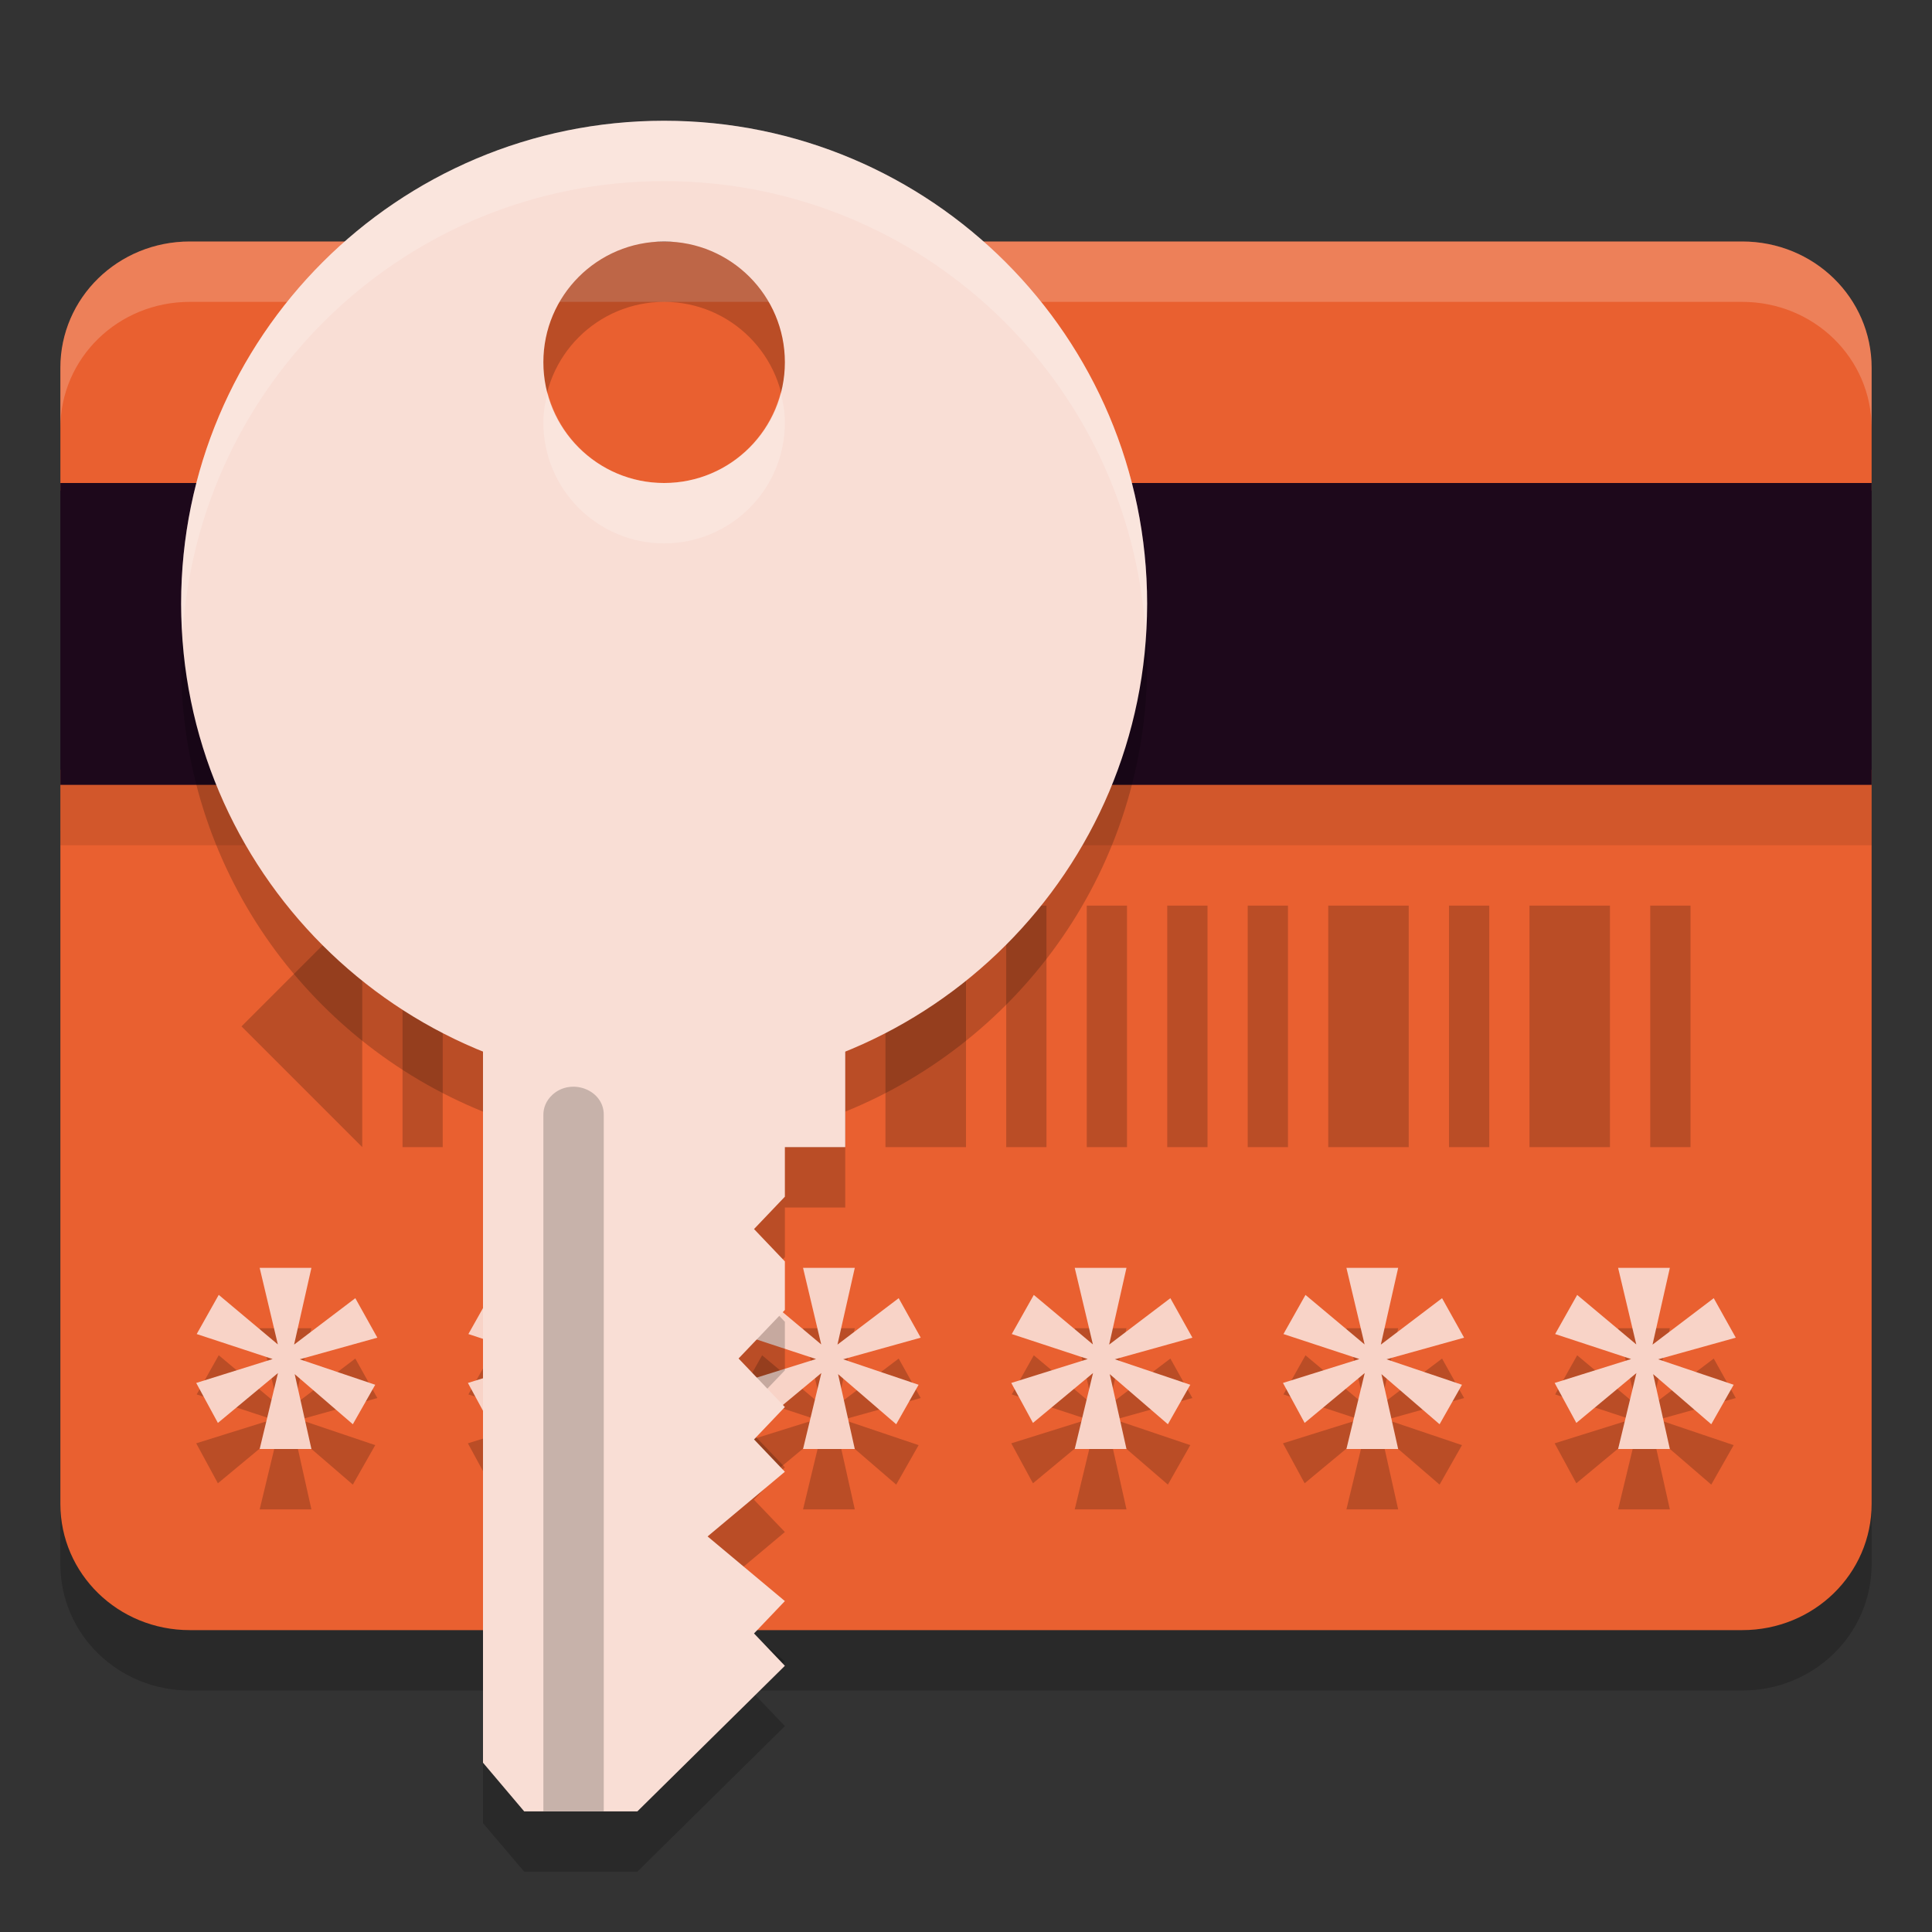 <svg xmlns="http://www.w3.org/2000/svg" width="32" height="32" version="1">
 <rect width="100%" height="100%" fill="#333333" stroke="none"/>
 <path style="opacity:0.2" d="M 3.143,5 C 1.956,5 1,5.933 1,7.092 V 9.126 H 31 V 7.092 C 31,5.933 30.044,5 28.857,5 Z M 1,13.75 V 25.908 C 1,27.067 1.956,28 3.143,28 H 28.857 C 30.044,28 31,27.067 31,25.908 V 13.75 Z"/>
 <path style="fill:#e96030" d="M 3.143,4 C 1.956,4 1,4.933 1,6.092 V 8.126 H 31 V 6.092 C 31,4.933 30.044,4 28.857,4 Z M 1,12.75 V 24.908 C 1,26.067 1.956,27 3.143,27 H 28.857 C 30.044,27 31,26.067 31,24.908 V 12.75 Z"/>
 <path style="opacity:0.2;fill:#ffffff" d="M 3.143,4 C 1.955,4 1,4.933 1,6.092 v 1 C 1,5.933 1.955,5 3.143,5 H 28.857 C 30.045,5 31,5.933 31,7.092 v -1 C 31,4.933 30.045,4 28.857,4 Z"/>
 <rect style="opacity:0.1" width="30" height="1" x="1" y="13"/>
 <path style="opacity:0.2" d="m 6,15 -2,2 2,2 z m 0.667,0 v 4 H 7.333 V 15 Z M 8,15 v 4 h 1.333 v -4 z m 2,0 v 4 h 0.667 v -4 z m 1.333,0 v 4 H 12 v -4 z m 1.333,0 v 4 h 1.333 v -4 z m 2,0 v 4 H 16 v -4 z m 2,0 v 4 h 0.667 V 15 Z M 18,15 v 4 h 0.667 v -4 z m 1.333,0 v 4 H 20 v -4 z m 1.333,0 v 4 h 0.667 V 15 Z M 22,15 v 4 h 1.333 v -4 z m 2,0 v 4 h 0.667 v -4 z m 1.333,0 v 4 h 1.333 v -4 z m 2,0 v 4 H 28 v -4 z"/>
 <path style="opacity:0.2" d="M 4.301,22 4.602,23.268 3.623,22.447 3.258,23.096 4.516,23.51 3.25,23.906 3.609,24.568 4.604,23.742 4.301,25 H 5.158 L 4.881,23.76 5.844,24.59 6.215,23.936 4.965,23.514 6.25,23.156 5.885,22.502 4.871,23.271 5.158,22 Z m 4.5,0 0.301,1.268 L 8.123,22.447 7.758,23.096 9.016,23.51 7.75,23.906 8.109,24.568 9.104,23.742 8.801,25 H 9.658 L 9.381,23.76 10.344,24.59 10.715,23.936 9.465,23.514 10.75,23.156 10.385,22.502 9.371,23.271 9.658,22 Z m 4.5,0 0.301,1.268 -0.979,-0.82 -0.365,0.648 1.258,0.414 L 12.25,23.906 12.609,24.568 13.604,23.742 13.301,25 h 0.857 l -0.277,-1.24 0.963,0.83 0.371,-0.654 -1.25,-0.422 L 15.25,23.156 14.885,22.502 13.871,23.271 14.158,22 Z m 4.5,0 0.301,1.268 -0.979,-0.82 -0.365,0.648 1.258,0.414 L 16.75,23.906 17.109,24.568 18.104,23.742 17.801,25 h 0.857 l -0.277,-1.24 0.963,0.83 0.371,-0.654 -1.25,-0.422 L 19.75,23.156 19.385,22.502 18.371,23.271 18.658,22 Z m 4.5,0 0.301,1.268 -0.979,-0.82 -0.365,0.648 1.258,0.414 L 21.25,23.906 21.609,24.568 22.604,23.742 22.301,25 h 0.857 l -0.277,-1.24 0.963,0.83 0.371,-0.654 -1.25,-0.422 L 24.25,23.156 23.885,22.502 22.871,23.271 23.158,22 Z m 4.5,0 0.301,1.268 -0.979,-0.82 -0.365,0.648 1.258,0.414 L 25.75,23.906 26.109,24.568 27.104,23.742 26.801,25 h 0.857 l -0.277,-1.24 0.963,0.83 0.371,-0.654 -1.25,-0.422 L 28.75,23.156 28.385,22.502 27.371,23.271 27.658,22 Z"/>
 <path style="fill:#f8d3c7" d="M 4.301,21 4.602,22.268 3.623,21.447 3.258,22.096 4.516,22.51 3.25,22.906 3.609,23.568 4.604,22.742 4.301,24 H 5.158 L 4.881,22.76 5.844,23.59 6.215,22.936 4.965,22.514 6.25,22.156 5.885,21.502 4.871,22.271 5.158,21 Z m 4.5,0 0.301,1.268 L 8.123,21.447 7.758,22.096 9.016,22.51 7.75,22.906 8.109,23.568 9.104,22.742 8.801,24 H 9.658 L 9.381,22.76 10.344,23.59 10.715,22.936 9.465,22.514 10.75,22.156 10.385,21.502 9.371,22.271 9.658,21 Z m 4.5,0 0.301,1.268 -0.979,-0.82 -0.365,0.648 1.258,0.414 L 12.25,22.906 12.609,23.568 13.604,22.742 13.301,24 h 0.857 l -0.277,-1.24 0.963,0.83 0.371,-0.654 -1.25,-0.422 L 15.25,22.156 14.885,21.502 13.871,22.271 14.158,21 Z m 4.5,0 0.301,1.268 -0.979,-0.82 -0.365,0.648 1.258,0.414 L 16.75,22.906 17.109,23.568 18.104,22.742 17.801,24 h 0.857 l -0.277,-1.24 0.963,0.83 0.371,-0.654 -1.25,-0.422 L 19.75,22.156 19.385,21.502 18.371,22.271 18.658,21 Z m 4.5,0 0.301,1.268 -0.979,-0.82 -0.365,0.648 1.258,0.414 L 21.25,22.906 21.609,23.568 22.604,22.742 22.301,24 h 0.857 l -0.277,-1.24 0.963,0.83 0.371,-0.654 -1.25,-0.422 L 24.25,22.156 23.885,21.502 22.871,22.271 23.158,21 Z m 4.5,0 0.301,1.268 -0.979,-0.82 -0.365,0.648 1.258,0.414 L 25.75,22.906 26.109,23.568 27.104,22.742 26.801,24 h 0.857 l -0.277,-1.24 0.963,0.83 0.371,-0.654 -1.25,-0.422 L 28.75,22.156 28.385,21.502 27.371,22.271 27.658,21 Z"/>
 <rect style="fill:#1d081b" width="30" height="5" x="1" y="8"/>
 <path style="opacity:0.2" d="m 11,3 c -4.418,0 -8,3.582 -8,8 0,3.356 2.07,6.225 5,7.412 V 30.197 L 8.682,31 H 10.557 L 13,28.59 12.488,28.053 13,27.518 11.721,26.447 13,25.375 12.488,24.84 13,24.303 12.232,23.5 13,22.697 V 21.893 L 12.488,21.357 13,20.822 V 20 h 1 V 18.412 C 16.93,17.225 19,14.356 19,11 19,6.582 15.418,3 11,3 Z m 0,2 c 1.105,1e-7 2,0.895 2,2 -3e-5,1.105 -0.895,2 -2,2 C 9.895,9 9,8.105 9,7 9,5.895 9.895,5 11,5 Z"/>
 <path style="fill:#f9ded5" d="M 8,15 14,15 v 4 h -1 v 0.821 l -0.511,0.536 0.511,0.536 v 0.804 l -0.767,0.804 0.767,0.804 -0.511,0.536 0.511,0.536 -1.28,1.071 1.28,1.071 -0.511,0.536 0.511,0.536 -2.443,2.411 -1.875,3e-6 L 8,29.196 Z"/>
 <path style="opacity:0.2" d="m 9.147,18.135 c 0.317,-0.292 0.859,-0.081 0.853,0.332 L 10,30 9,30 V 18.468 c -0.002,-0.124 0.051,-0.244 0.147,-0.332 z"/>
 <path style="fill:#f9ded5" d="M 11 2 C 6.582 2 3 5.582 3 10 C 3 14.418 6.582 18 11 18 C 15.418 18 19 14.418 19 10 C 19 5.582 15.418 2 11 2 z M 11 4 C 12.105 4 13 4.895 13 6 C 13 7.105 12.105 8 11 8 C 9.895 8 9 7.105 9 6 C 9 4.895 9.895 4 11 4 z"/>
 <path style="fill:#ffffff;opacity:0.2" d="M 11 2 C 6.582 2 3 5.582 3 10 C 3 10.169 3.015 10.334 3.025 10.5 C 3.285 6.316 6.75 3 11 3 C 15.25 3 18.715 6.316 18.975 10.5 C 18.985 10.334 19 10.169 19 10 C 19 5.582 15.418 2 11 2 z M 9.07 6.5 C 9.029 6.661 9 6.826 9 7 C 9 8.105 9.895 9 11 9 C 12.105 9 13 8.105 13 7 C 13 6.826 12.971 6.661 12.93 6.5 C 12.707 7.361 11.931 8 11 8 C 10.069 8 9.293 7.361 9.07 6.5 z"/>
</svg>
